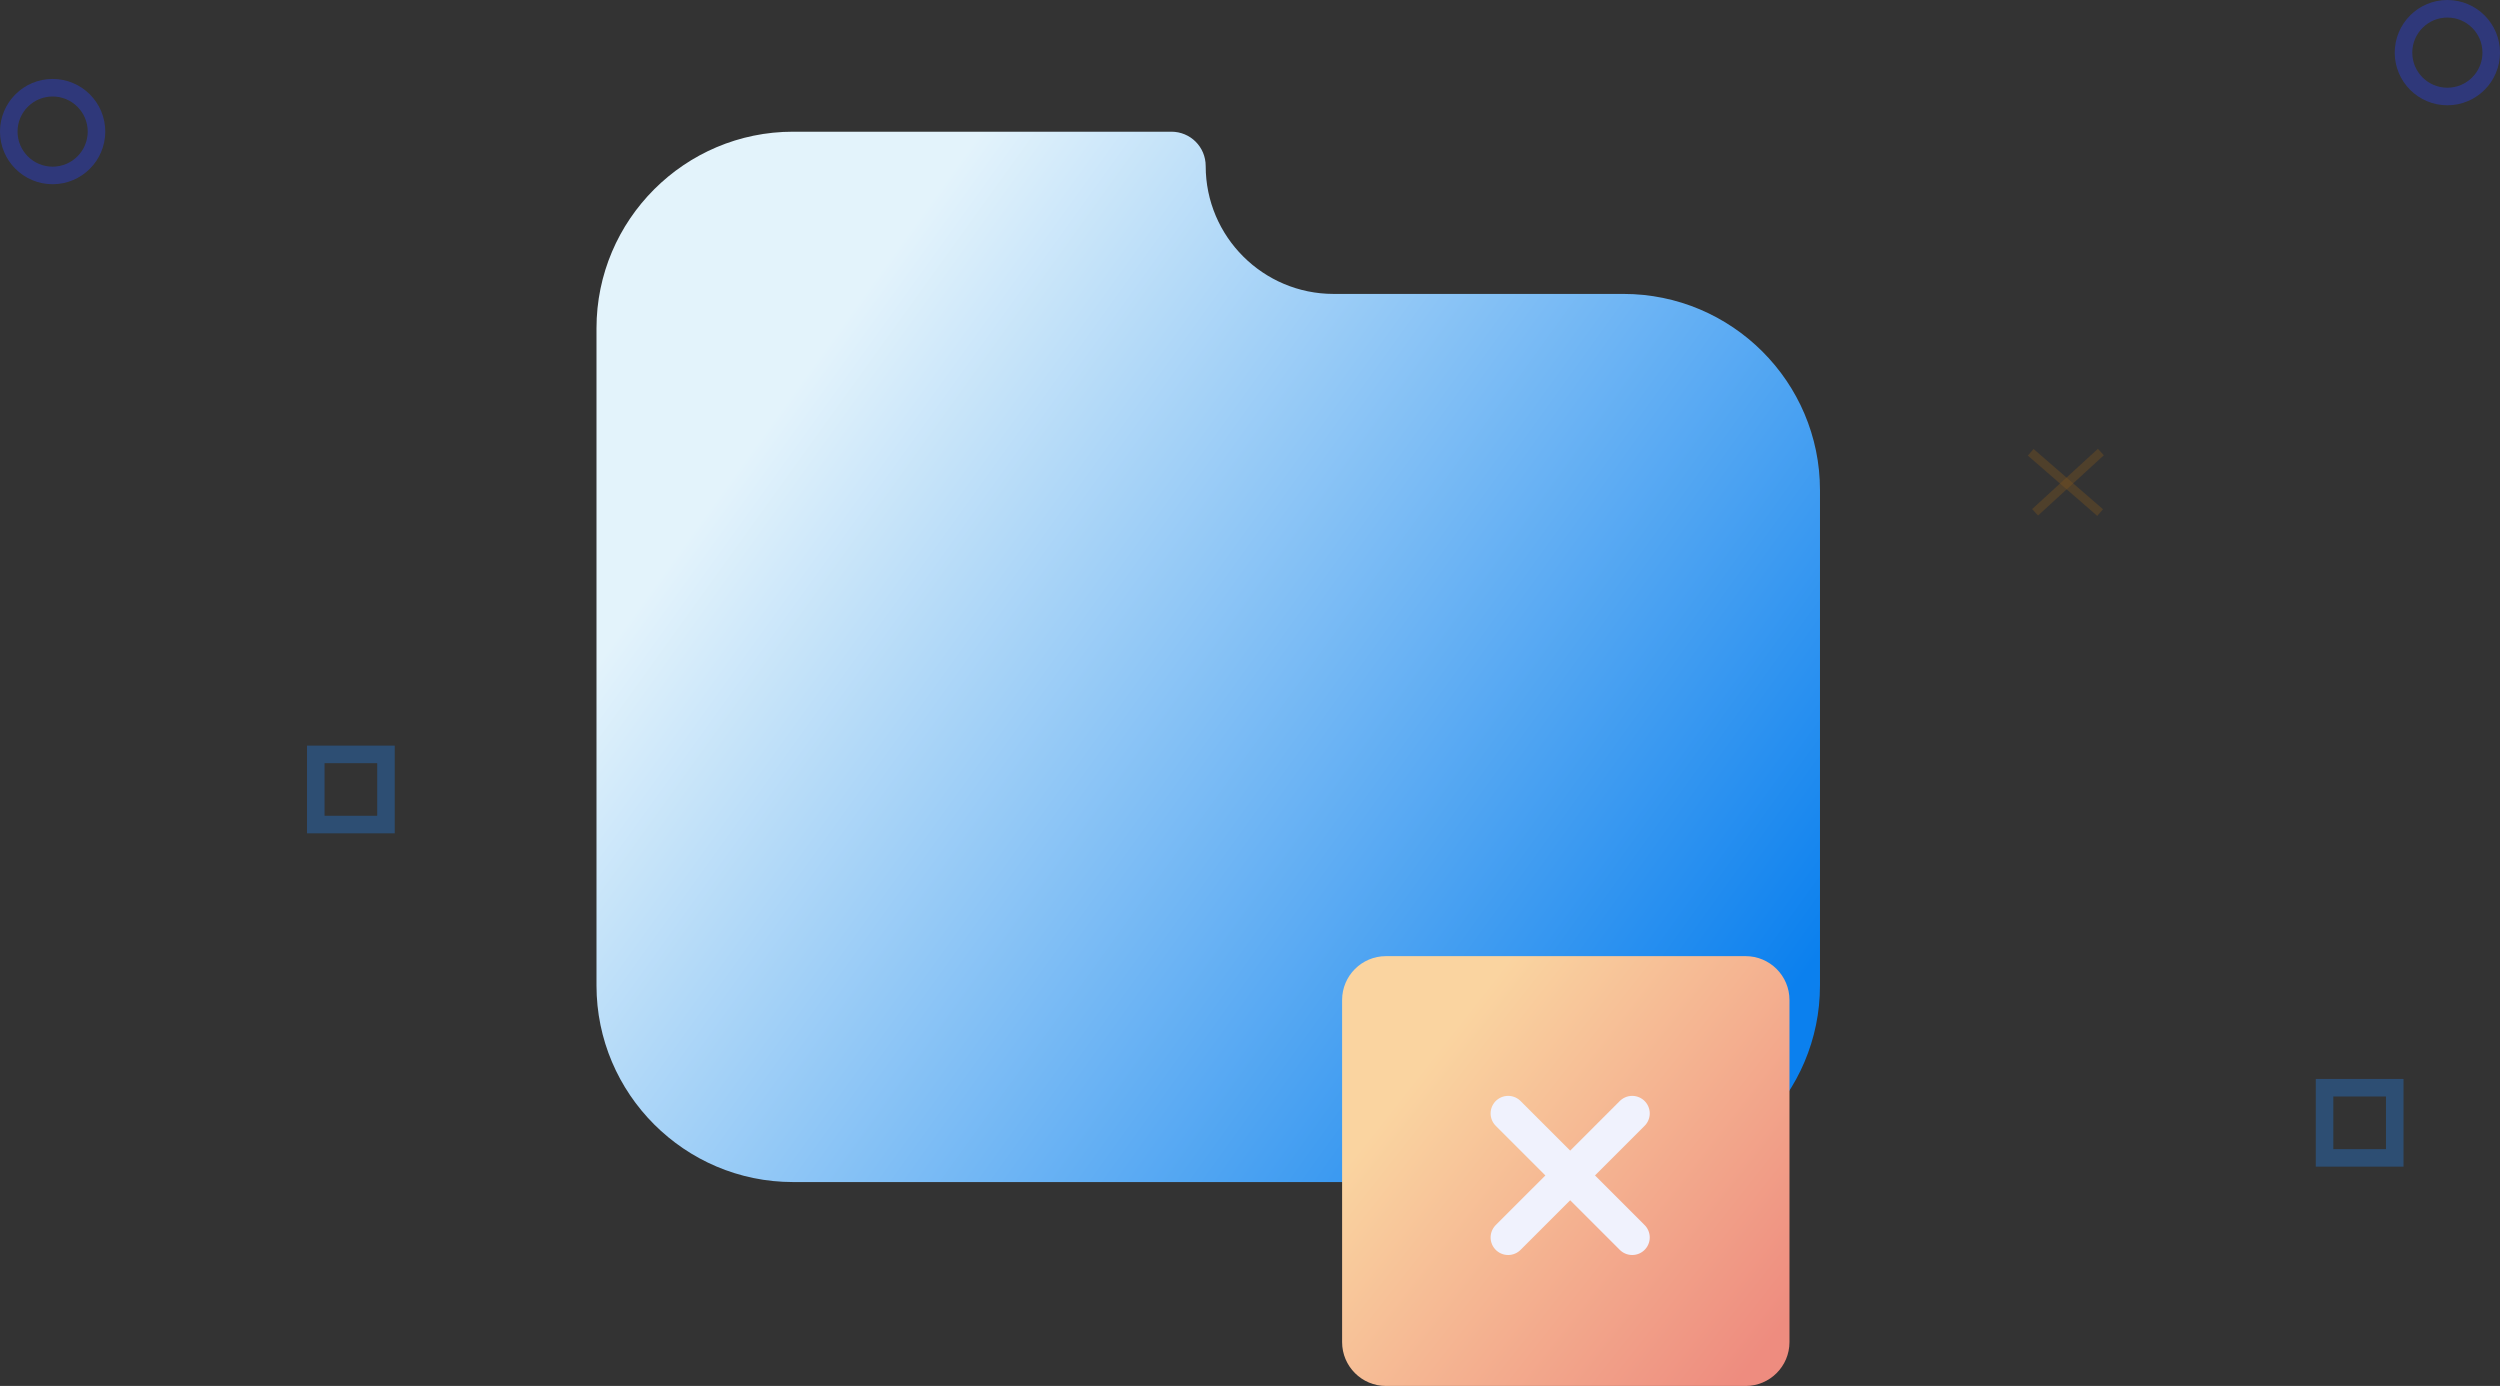 <?xml version="1.0" standalone="no"?><!-- Generator: Gravit.io -->
<svg xmlns="http://www.w3.org/2000/svg"
     style="isolation:isolate" viewBox="116.879 341.445 285 158" width="285" height="158">
    <rect x="116.879" y="341.445" width="285" height="158" fill="#333333" stroke="none"/>
    <g>
        <g>
            <g>
                <g opacity="0.392">
                    <circle vector-effect="non-scaling-stroke"
                            cx="122.879"
                            cy="356.445"
                            r="5"
                            fill="none"
                            stroke-width="2"
                            stroke="rgb(42,65,232)"
                            stroke-linejoin="miter"
                            stroke-linecap="butt"
                            stroke-miterlimit="4"/>
                </g>
                <g opacity="0.392">
                    <circle vector-effect="non-scaling-stroke"
                            cx="395.879"
                            cy="347.445"
                            r="5"
                            fill="none"
                            stroke-width="2"
                            stroke="rgb(42,65,232)"
                            stroke-linejoin="miter"
                            stroke-linecap="butt"
                            stroke-miterlimit="4"/>
                </g>
                <g opacity="0.4">
                    <rect x="381.879"
                          y="465.445"
                          width="8"
                          height="8"
                          transform="matrix(1,0,0,1,0,0)"
                          fill="none"
                          vector-effect="non-scaling-stroke"
                          stroke-width="2"
                          stroke="rgb(34,117,211)"
                          stroke-linejoin="miter"
                          stroke-linecap="butt"
                          stroke-miterlimit="2"/>
                </g>
                <g opacity="0.4">
                    <rect x="152.879"
                          y="427.445"
                          width="8"
                          height="8"
                          transform="matrix(1,0,0,1,0,0)"
                          fill="none"
                          vector-effect="non-scaling-stroke"
                          stroke-width="2"
                          stroke="rgb(34,117,211)"
                          stroke-linejoin="miter"
                          stroke-linecap="butt"
                          stroke-miterlimit="2"/>
                </g>
                <g style="opacity:0.4;">
                    <g opacity="0.4">
                        <line x1="348.379"
                              y1="393.006"
                              x2="356.293"
                              y2="399.879"
                              vector-effect="non-scaling-stroke"
                              stroke-width="1"
                              stroke="rgb(227,129,0)"
                              stroke-linejoin="miter"
                              stroke-linecap="butt"
                              stroke-miterlimit="4"/>
                    </g>
                    <g opacity="0.4">
                        <line x1="356.379"
                              y1="392.976"
                              x2="348.879"
                              y2="399.848"
                              vector-effect="non-scaling-stroke"
                              stroke-width="1"
                              stroke="rgb(227,129,0)"
                              stroke-linejoin="miter"
                              stroke-linecap="butt"
                              stroke-miterlimit="4"/>
                    </g>
                </g>
                <g>
                    <linearGradient id="_lgradient_0"
                                    x1="0"
                                    y1="0.5"
                                    x2="0.847"
                                    y2="1.031"
                                    gradientTransform="matrix(139.478,0,0,119.739,184.879,356.459)"
                                    gradientUnits="userSpaceOnUse">
                        <stop offset="0%" stop-opacity="1" style="stop-color:rgb(227,243,251)"/>
                        <stop offset="100%" stop-opacity="1" style="stop-color:rgb(11,128,238)"/>
                    </linearGradient>
                    <path d=" M 301.951 374.952 L 268.908 374.952 C 260.879 374.952 254.328 368.43 254.328 360.372 C 254.328 358.199 252.589 356.459 250.415 356.459 L 207.285 356.459 C 194.937 356.459 184.879 366.517 184.879 378.865 L 184.879 453.793 C 184.879 466.141 194.937 476.199 207.285 476.199 L 301.951 476.199 C 314.299 476.199 324.357 466.141 324.357 453.793 L 324.357 397.329 C 324.357 384.981 314.299 374.952 301.951 374.952 Z "
                          fill="url(#_lgradient_0)"/>
                </g>
                <g>
                    <defs>
                        <linearGradient id="_lgradient_1"
                                        x1="0"
                                        y1="0.5"
                                        x2="0.798"
                                        y2="1.103">
                            <stop offset="0%" style="stop-color:#FAD4A0"/>
                            <stop offset="100%" style="stop-color:#EE8C7F"/>
                        </linearGradient>
                    </defs>
                    <path d="M 274.879 450.445 L 315.879 450.445 C 318.638 450.445 320.879 452.685 320.879 455.445 L 320.879 494.445 C 320.879 497.204 318.638 499.445 315.879 499.445 L 274.879 499.445 C 272.119 499.445 269.879 497.204 269.879 494.445 L 269.879 455.445 C 269.879 452.685 272.119 450.445 274.879 450.445 Z"
                          style="stroke:none;fill:url(#_lgradient_1);stroke-miterlimit:10;"/>
                    <g>
                        <line x1="302.95"
                              y1="468.374"
                              x2="288.808"
                              y2="482.516"
                              vector-effect="non-scaling-stroke"
                              stroke-width="4"
                              stroke="rgb(240,242,253)"
                              stroke-linejoin="round"
                              stroke-linecap="round"
                              stroke-miterlimit="4"/>
                        <line x1="288.808"
                              y1="468.374"
                              x2="302.95"
                              y2="482.516"
                              vector-effect="non-scaling-stroke"
                              stroke-width="4"
                              stroke="rgb(240,242,253)"
                              stroke-linejoin="round"
                              stroke-linecap="round"
                              stroke-miterlimit="4"/>
                    </g>
                </g>
            </g>
        </g>
    </g>
</svg>
